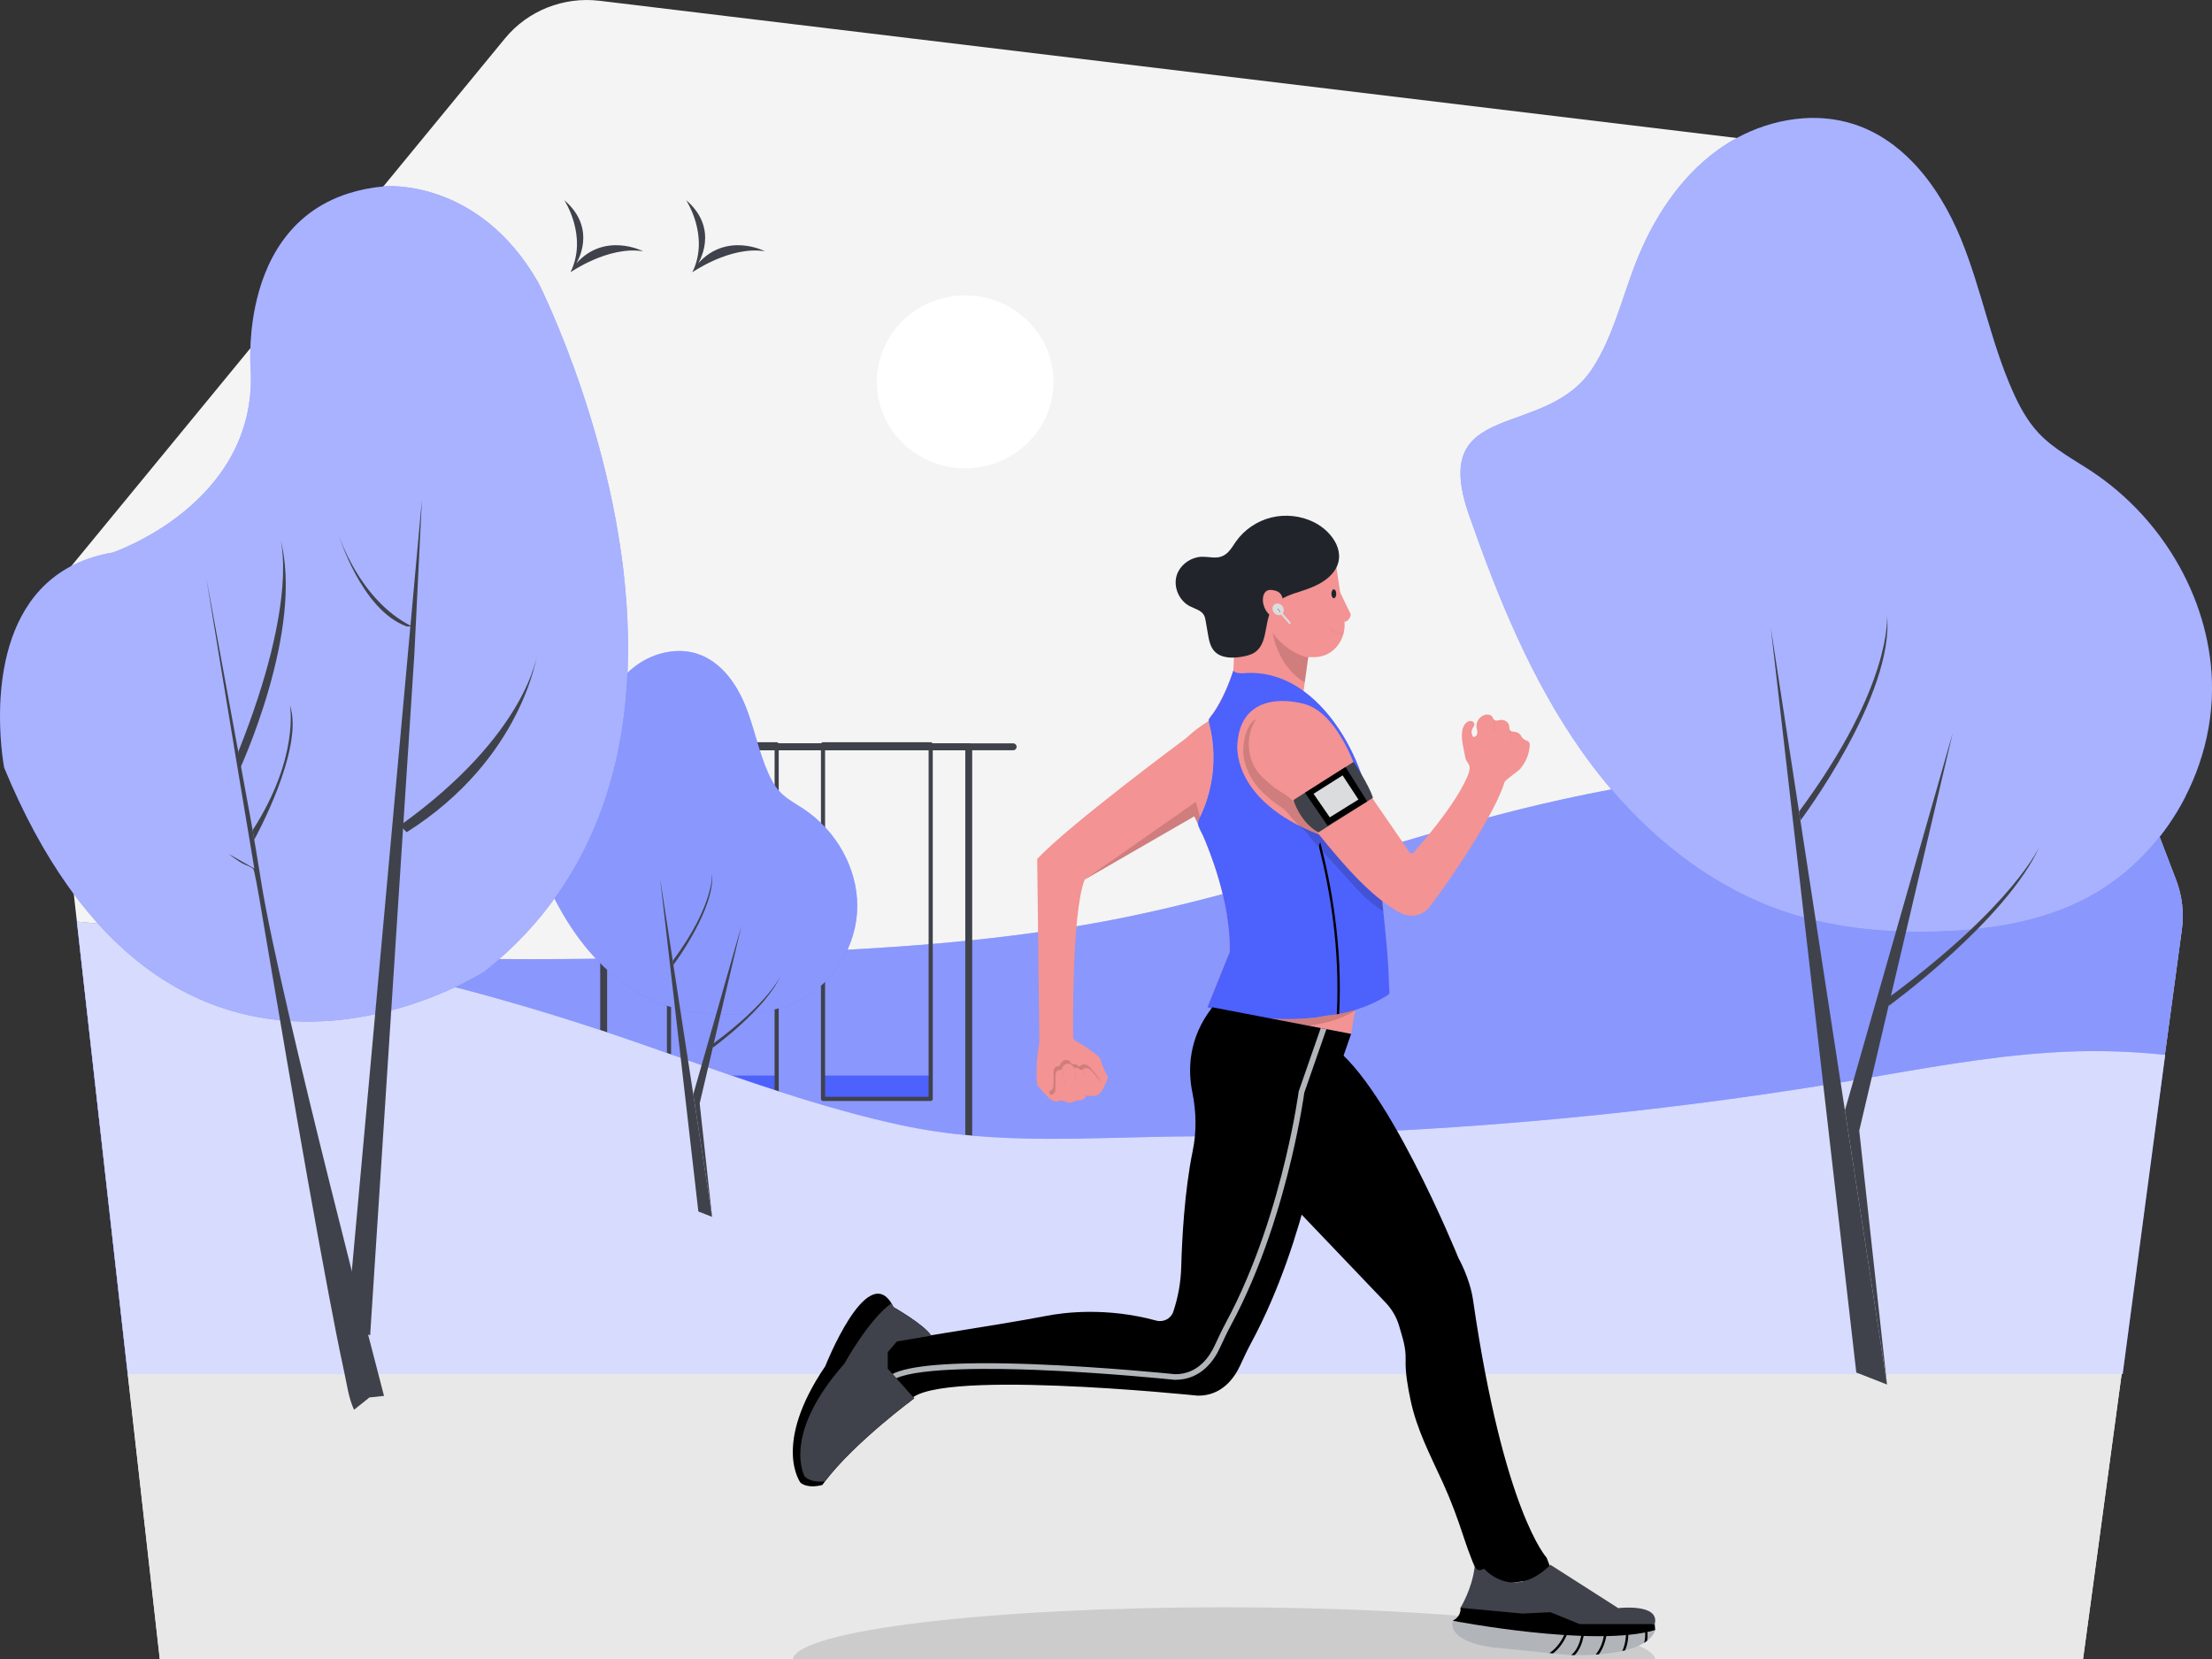 <svg class="gridItem__media" version="1.1" id="Layer_1" xmlns="http://www.w3.org/2000/svg" xmlns:xlink="http://www.w3.org/1999/xlink" x="0px" y="0px" width="1600" height="1200" viewBox="0 0 1600 1200" style="enable-background:new 0 0 1600 1200;" xml:space="preserve" fill="none">     
<rect x="0" y="0" width="1600" height="1200" fill="#333333" stroke="none"/>     
<g clip-path="url(#clip0)" fill="none">
<g opacity="0.15" fill="none">
<path opacity="0.15" d="M613.591 644.16L613.391 644.22L613.23 644.27L613.32 643.51C613.41 643.72 613.511 643.95 613.591 644.16Z" fill="black"></path>
</g>
<path d="M1578.19 672.31L1566.13 761.41L1565.92 762.98L1535.36 988.54L1534.63 993.94L1507.43 1194.84L1506.73 1200H115.558L114.978 1194.84L92.398 993.94L91.788 988.54L57.218 680.84L56.778 676.87L55.618 666.62V666.61L53.378 646.73L33.168 466.71C32.448 460.36 32.588 454.01 33.518 447.82C35.468 434.81 40.918 422.44 49.468 412.04L51.598 409.45C51.598 409.45 51.598 409.44 51.608 409.44L181.108 251.87L184.588 247.63L251.998 165.61L277.258 134.88L365.298 27.74C381.778 7.7 407.668 -2.58 433.738 0.57L1256.36 99.84L1328.54 108.55C1351.7 111.35 1371.96 124.35 1383.9 143.38C1386.45 147.4 1388.61 151.71 1390.35 156.24L1548.44 569.6L1562.09 605.3L1568.56 622.21L1574.04 636.53C1578.4 647.92 1579.82 660.23 1578.19 672.31Z" fill="#F4F4F4"></path>
<path d="M1534.64 993.939L1507.44 1194.84L1506.73 1200H115.57L114.99 1194.84L92.41 993.939H1534.64Z" fill="#E8E8E8"></path>
<path d="M1197.27 1200H573.469C577.609 1179.26 715.669 1162.59 885.369 1162.59C1055.07 1162.59 1193.12 1179.25 1197.27 1200Z" fill="#CCCCCC"></path>
<path d="M1574.03 636.51C1578.4 647.92 1579.83 660.23 1578.2 672.31L1566.14 761.41L1565.93 762.98L1535.37 988.54H91.797L57.227 680.84C58.167 680.89 59.107 680.95 60.057 681.02C61.847 681.13 63.677 681.26 65.497 681.38C72.037 681.84 78.577 682.28 85.137 682.72C119.907 685.04 154.837 687.1 189.837 688.78C191.067 688.83 192.307 688.9 193.547 688.96C193.767 688.97 193.987 688.99 194.207 688.99C195.777 689.07 197.357 689.14 198.937 689.21C207.427 689.62 215.917 689.98 224.417 690.33C224.427 690.32 224.427 690.33 224.447 690.33C225.327 690.37 226.237 690.4 227.127 690.44C243.127 691.1 259.117 691.66 275.127 692.13C275.897 692.16 276.687 692.17 277.457 692.2C280.137 692.28 282.827 692.35 285.507 692.43C286.057 692.44 286.607 692.46 287.167 692.47C311.857 693.12 336.547 693.54 361.227 693.71C369.727 693.76 378.227 693.79 386.727 693.79C401.497 693.78 416.247 693.68 430.997 693.47C448.687 693.21 466.357 692.82 484.007 692.25C484.737 692.22 485.457 692.21 486.187 692.18C487.057 692.15 487.917 692.13 488.767 692.09C489.607 692.06 490.447 692.04 491.277 692.01C504.337 691.56 517.357 691.02 530.377 690.39C530.737 690.38 531.077 690.35 531.437 690.34C534.707 690.18 537.977 690.02 541.247 689.84C565.177 689.11 589.127 688.21 613.057 686.94C659.267 684.5 705.377 680.7 751.067 674.24C759.887 673 768.707 671.65 777.497 670.17C790.267 668.08 802.977 665.74 815.657 663.13C839.807 658.17 863.717 652.31 887.497 645.91C911.897 639.36 936.147 632.24 960.367 625.02C960.917 624.86 961.467 624.7 962.027 624.53C966.577 623.17 971.147 621.8 975.707 620.42C977.557 619.88 979.417 619.31 981.267 618.76C986.397 617.22 991.547 615.68 996.697 614.14C996.997 614.06 997.307 613.96 997.607 613.87C1020.11 607.16 1042.62 600.53 1065.25 594.35H1065.26C1081.16 589.99 1097.11 585.85 1113.16 582.06C1124.7 579.33 1136.29 576.78 1147.93 574.42C1153.78 573.23 1159.63 572.08 1165.5 570.98C1206.45 563.32 1247.89 557.95 1289.5 555C1290.45 554.92 1291.42 554.86 1292.38 554.78H1292.42C1293.7 554.69 1294.99 554.6 1296.28 554.52C1305.66 553.91 1315.08 553.44 1324.49 553.09C1325.95 553.02 1327.42 552.97 1328.88 552.93H1328.89C1332.44 552.81 1335.97 552.7 1339.52 552.62C1340.68 552.59 1341.84 552.57 1343.01 552.55C1363.97 552.12 1384.95 552.33 1405.87 553.2C1406.26 553.2 1406.64 553.23 1407.03 553.24C1454.56 555.25 1501.86 560.63 1548.41 569.6C1559.19 571.67 1569.93 573.95 1580.61 576.41C1577.05 583.37 1573.01 590.1 1568.53 596.55C1566.46 599.53 1564.31 602.45 1562.06 605.3L1568.53 622.21L1574.03 636.51Z" class="change-color-in-svg" fill="#4D61FC"></path>
<path opacity="0.34" d="M1574.03 636.51C1578.4 647.92 1579.83 660.23 1578.2 672.31L1566.14 761.41L1565.93 762.98L1535.37 988.54H91.797L57.227 680.84C58.167 680.89 59.107 680.95 60.057 681.02C61.847 681.13 63.677 681.26 65.497 681.38C72.037 681.84 78.577 682.28 85.137 682.72C119.907 685.04 154.837 687.1 189.837 688.78C191.067 688.83 192.307 688.9 193.547 688.96C193.767 688.97 193.987 688.99 194.207 688.99C195.777 689.07 197.357 689.14 198.937 689.21C207.427 689.62 215.917 689.98 224.417 690.33C224.427 690.32 224.427 690.33 224.447 690.33C225.327 690.37 226.237 690.4 227.127 690.44C243.127 691.1 259.117 691.66 275.127 692.13C275.897 692.16 276.687 692.17 277.457 692.2C280.137 692.28 282.827 692.35 285.507 692.43C286.057 692.44 286.607 692.46 287.167 692.47C311.857 693.12 336.547 693.54 361.227 693.71C369.727 693.76 378.227 693.79 386.727 693.79C401.497 693.78 416.247 693.68 430.997 693.47C448.687 693.21 466.357 692.82 484.007 692.25C484.737 692.22 485.457 692.21 486.187 692.18C487.057 692.15 487.917 692.13 488.767 692.09C489.607 692.06 490.447 692.04 491.277 692.01C504.337 691.56 517.357 691.02 530.377 690.39C530.737 690.38 531.077 690.35 531.437 690.34C534.707 690.18 537.977 690.02 541.247 689.84C565.177 689.11 589.127 688.21 613.057 686.94C659.267 684.5 705.377 680.7 751.067 674.24C759.887 673 768.707 671.65 777.497 670.17C790.267 668.08 802.977 665.74 815.657 663.13C839.807 658.17 863.717 652.31 887.497 645.91C911.897 639.36 936.147 632.24 960.367 625.02C960.917 624.86 961.467 624.7 962.027 624.53C966.577 623.17 971.147 621.8 975.707 620.42C977.557 619.88 979.417 619.31 981.267 618.76C986.397 617.22 991.547 615.68 996.697 614.14C996.997 614.06 997.307 613.96 997.607 613.87C1020.11 607.16 1042.62 600.53 1065.25 594.35H1065.26C1081.16 589.99 1097.11 585.85 1113.16 582.06C1124.7 579.33 1136.29 576.78 1147.93 574.42C1153.78 573.23 1159.63 572.08 1165.5 570.98C1206.45 563.32 1247.89 557.95 1289.5 555C1290.45 554.92 1291.42 554.86 1292.38 554.78H1292.42C1293.7 554.69 1294.99 554.6 1296.28 554.52C1305.66 553.91 1315.08 553.44 1324.49 553.09C1325.95 553.02 1327.42 552.97 1328.88 552.93H1328.89C1332.44 552.81 1335.97 552.7 1339.52 552.62C1340.68 552.59 1341.84 552.57 1343.01 552.55C1363.97 552.12 1384.95 552.33 1405.87 553.2C1406.26 553.2 1406.64 553.23 1407.03 553.24C1454.56 555.25 1501.86 560.63 1548.41 569.6C1559.19 571.67 1569.93 573.95 1580.61 576.41C1577.05 583.37 1573.01 590.1 1568.53 596.55C1566.46 599.53 1564.31 602.45 1562.06 605.3L1568.53 622.21L1574.03 636.51Z" fill="#FFFFFF"></path>
<path d="M561.778 777.97H483.898V794.86H561.778V777.97Z" class="change-color-in-svg" fill="#4D61FC"></path>
<path d="M561.778 538.37H483.898V794.86H561.778V538.37Z" stroke="#3F424A" stroke-width="3px" stroke-miterlimit="10" stroke-linecap="round" stroke-linejoin="round" fill="none"></path>
<path d="M673.189 777.97H595.309V794.86H673.189V777.97Z" class="change-color-in-svg" fill="#4D61FC"></path>
<path d="M673.189 538.37H595.309V794.86H673.189V538.37Z" stroke="#3F424A" stroke-width="3px" stroke-miterlimit="10" stroke-linecap="round" stroke-linejoin="round" fill="none"></path>
<path d="M700.718 540.18H436.648V829.57H700.718V540.18Z" stroke="#3F424A" stroke-width="5px" stroke-miterlimit="10" stroke-linecap="round" stroke-linejoin="round" fill="none"></path>
<path d="M732.849 540.18H381.109" stroke="#3F424A" stroke-width="5px" stroke-miterlimit="10" stroke-linecap="round" stroke-linejoin="round" fill="none"></path>
<path d="M1566.13 763L1535.37 993.94H92.397L91.787 988.54L57.217 680.84L56.777 676.87L55.617 666.62C60.687 667.07 65.747 667.54 70.817 668.04C110.367 671.92 149.777 677.2 188.937 683.88C190.167 684.08 191.377 684.29 192.607 684.51C192.897 684.56 193.177 684.6 193.467 684.66C195.027 684.93 196.587 685.2 198.147 685.48C206.907 687.01 215.657 688.63 224.407 690.32C224.417 690.31 224.417 690.32 224.437 690.32C225.337 690.48 226.217 690.66 227.117 690.83C242.907 693.91 258.657 697.2 274.347 700.74C275.117 700.92 275.907 701.09 276.677 701.27C279.387 701.86 282.097 702.49 284.797 703.12C285.367 703.24 285.917 703.38 286.477 703.51C300.777 706.82 315.027 710.33 329.247 714.03C338.327 716.38 347.397 718.82 356.447 721.34C357.347 721.6 358.237 721.84 359.137 722.1C384.337 729.16 409.377 736.81 434.217 745.05C453.577 751.48 472.877 758.25 492.167 765.04C493.907 765.66 495.657 766.27 497.397 766.89H497.407C500.917 768.12 504.417 769.35 507.937 770.6C509.487 771.13 511.047 771.67 512.587 772.22C558.107 788.13 603.857 803.45 651.017 813.67C722.207 829.11 790.327 822.26 862.067 821.95H862.077C862.537 821.94 862.977 821.94 863.427 821.94C889.707 821.86 915.967 821.43 942.237 820.63C945.677 820.52 949.107 820.41 952.547 820.29C972.777 819.61 993.027 818.72 1013.25 817.63C1114.55 812.13 1215.56 801.4 1315.73 785.47C1316.77 785.31 1317.81 785.15 1318.85 784.97C1321.65 784.52 1324.44 784.07 1327.23 783.61C1328.61 783.39 1329.99 783.16 1331.37 782.95C1334.25 782.48 1337.13 782 1340 781.52C1340.23 781.48 1340.47 781.44 1340.7 781.4C1343.46 780.94 1346.21 780.48 1348.97 780C1350.63 779.72 1352.3 779.43 1353.95 779.16C1356.2 778.77 1358.44 778.39 1360.69 778.01C1407.82 769.92 1455.02 761.71 1502.77 760.44C1523.87 759.89 1544.97 760.78 1565.92 762.99C1565.99 762.99 1566.06 762.99 1566.13 763Z" class="change-color-in-svg" fill="#4D61FC"></path>
<path opacity="0.77" d="M1566.13 763L1535.37 993.94H92.397L91.787 988.54L57.217 680.84L56.777 676.87L55.617 666.62C60.687 667.07 65.747 667.54 70.817 668.04C110.367 671.92 149.777 677.2 188.937 683.88C190.167 684.08 191.377 684.29 192.607 684.51C192.897 684.56 193.177 684.6 193.467 684.66C195.027 684.93 196.587 685.2 198.147 685.48C206.907 687.01 215.657 688.63 224.407 690.32C224.417 690.31 224.417 690.32 224.437 690.32C225.337 690.48 226.217 690.66 227.117 690.83C242.907 693.91 258.657 697.2 274.347 700.74C275.117 700.92 275.907 701.09 276.677 701.27C279.387 701.86 282.097 702.49 284.797 703.12C285.367 703.24 285.917 703.38 286.477 703.51C300.777 706.82 315.027 710.33 329.247 714.03C338.327 716.38 347.397 718.82 356.447 721.34C357.347 721.6 358.237 721.84 359.137 722.1C384.337 729.16 409.377 736.81 434.217 745.05C453.577 751.48 472.877 758.25 492.167 765.04C493.907 765.66 495.657 766.27 497.397 766.89H497.407C500.917 768.12 504.417 769.35 507.937 770.6C509.487 771.13 511.047 771.67 512.587 772.22C558.107 788.13 603.857 803.45 651.017 813.67C722.207 829.11 790.327 822.26 862.067 821.95H862.077C862.537 821.94 862.977 821.94 863.427 821.94C889.707 821.86 915.967 821.43 942.237 820.63C945.677 820.52 949.107 820.41 952.547 820.29C972.777 819.61 993.027 818.72 1013.25 817.63C1114.55 812.13 1215.56 801.4 1315.73 785.47C1316.77 785.31 1317.81 785.15 1318.85 784.97C1321.65 784.52 1324.44 784.07 1327.23 783.61C1328.61 783.39 1329.99 783.16 1331.37 782.95C1334.25 782.48 1337.13 782 1340 781.52C1340.23 781.48 1340.47 781.44 1340.7 781.4C1343.46 780.94 1346.21 780.48 1348.97 780C1350.63 779.72 1352.3 779.43 1353.95 779.16C1356.2 778.77 1358.44 778.39 1360.69 778.01C1407.82 769.92 1455.02 761.71 1502.77 760.44C1523.87 759.89 1544.97 760.78 1565.92 762.99C1565.99 762.99 1566.06 762.99 1566.13 763Z" fill="#FFFFFF"></path>
<path d="M553.327 181.74C553.327 181.74 525.637 167.42 504.937 190.58C504.937 190.58 520.967 165.91 496.277 144.75C496.277 144.75 513.587 170.88 500.777 196.96C500.767 196.95 528.257 177.71 553.327 181.74Z" fill="#3F424A"></path>
<path d="M465.179 181.74C465.179 181.74 437.489 167.42 416.789 190.58C416.789 190.58 432.819 165.91 408.129 144.75C408.129 144.75 425.439 170.88 412.629 196.96C412.619 196.95 440.099 177.71 465.179 181.74Z" fill="#3F424A"></path>
<path d="M1600 498.57C1599.93 517.09 1596.65 535.55 1590.59 553.09C1587.84 561.07 1584.5 568.86 1580.63 576.39C1577.07 583.35 1573.03 590.08 1568.55 596.53C1566.48 599.51 1564.33 602.43 1562.08 605.28C1547.37 623.95 1528.85 639.63 1507.43 650.55C1483.65 662.68 1457.35 668.96 1430.58 671.85H1430.57C1428.9 672.04 1427.22 672.21 1425.55 672.36C1417.27 673.13 1408.96 673.59 1400.69 673.82C1393.38 674.02 1386.03 674.05 1378.7 673.86H1378.69C1376.29 673.79 1373.89 673.71 1371.49 673.6C1351.91 672.75 1332.39 670.36 1313.4 665.87C1310.57 665.21 1307.76 664.49 1304.94 663.72C1300.43 662.49 1295.96 661.14 1291.51 659.65C1241.88 643.06 1199.32 610.5 1165.5 570.94C1159.34 563.75 1153.49 556.33 1147.93 548.72C1146.58 546.88 1145.25 545.03 1143.94 543.17C1107.45 491.39 1083.5 432.22 1062.66 372.71C1032.75 287.38 1117.91 318.86 1151.95 266.31C1166.9 243.26 1173.08 216 1183.04 190.5C1195.49 158.67 1214.71 128.51 1242.76 108.29C1247.08 105.18 1251.62 102.33 1256.34 99.79C1282.31 85.78 1313.62 80.76 1341.52 90.03C1357.98 95.5 1372.05 105.32 1383.88 117.68C1398.92 133.37 1410.36 153.15 1418.56 173.23C1433.19 209.1 1440.1 247.73 1455.89 283.14C1460.72 294 1466.46 304.63 1474.66 313.34C1485.56 324.93 1500.12 332.42 1513.43 341.28C1565.79 376.18 1600.22 436.6 1600 498.57Z" class="change-color-in-svg" fill="#4D61FC"></path>
<path opacity="0.51" d="M1600 498.57C1599.93 517.09 1596.65 535.55 1590.59 553.09C1587.84 561.07 1584.5 568.86 1580.63 576.39C1577.07 583.35 1573.03 590.08 1568.55 596.53C1566.48 599.51 1564.33 602.43 1562.08 605.28C1547.37 623.95 1528.85 639.63 1507.43 650.55C1483.65 662.68 1457.35 668.96 1430.58 671.85H1430.57C1428.9 672.04 1427.22 672.21 1425.55 672.36C1417.27 673.13 1408.96 673.59 1400.69 673.82C1393.38 674.02 1386.03 674.05 1378.7 673.86H1378.69C1376.29 673.79 1373.89 673.71 1371.49 673.6C1351.91 672.75 1332.39 670.36 1313.4 665.87C1310.57 665.21 1307.76 664.49 1304.94 663.72C1300.43 662.49 1295.96 661.14 1291.51 659.65C1241.88 643.06 1199.32 610.5 1165.5 570.94C1159.34 563.75 1153.49 556.33 1147.93 548.72C1146.58 546.88 1145.25 545.03 1143.94 543.17C1107.45 491.39 1083.5 432.22 1062.66 372.71C1032.75 287.38 1117.91 318.86 1151.95 266.31C1166.9 243.26 1173.08 216 1183.04 190.5C1195.49 158.67 1214.71 128.51 1242.76 108.29C1247.08 105.18 1251.62 102.33 1256.34 99.79C1282.31 85.78 1313.62 80.76 1341.52 90.03C1357.98 95.5 1372.05 105.32 1383.88 117.68C1398.92 133.37 1410.36 153.15 1418.56 173.23C1433.19 209.1 1440.1 247.73 1455.89 283.14C1460.72 294 1466.46 304.63 1474.66 313.34C1485.56 324.93 1500.12 332.42 1513.43 341.28C1565.79 376.18 1600.22 436.6 1600 498.57Z" fill="#FFFFFF"></path>
<path d="M419.918 551.74C426.588 541.44 429.358 529.26 433.808 517.87C439.368 503.65 447.958 490.17 460.488 481.14C473.018 472.11 489.868 468.08 504.608 472.98C521.308 478.53 532.489 494.12 539.029 510.15C545.569 526.18 548.659 543.44 555.709 559.26C557.869 564.11 560.438 568.86 564.098 572.75C568.968 577.92 575.478 581.27 581.418 585.23C604.808 600.81 620.189 627.8 620.089 655.49C619.989 683.18 603.818 710.58 578.728 723.39C564.158 730.82 547.458 733.34 531.038 733.79C514.558 734.24 497.858 732.69 482.258 727.47C455.078 718.38 432.638 698.57 416.338 675.43C400.038 652.29 389.338 625.86 380.018 599.27C366.658 561.16 404.698 575.22 419.918 551.74Z" class="change-color-in-svg" fill="#4D61FC"></path>
<path opacity="0.34" d="M419.918 551.74C426.588 541.44 429.358 529.26 433.808 517.87C439.368 503.65 447.958 490.17 460.488 481.14C473.018 472.11 489.868 468.08 504.608 472.98C521.308 478.53 532.489 494.12 539.029 510.15C545.569 526.18 548.659 543.44 555.709 559.26C557.869 564.11 560.438 568.86 564.098 572.75C568.968 577.92 575.478 581.27 581.418 585.23C604.808 600.81 620.189 627.8 620.089 655.49C619.989 683.18 603.818 710.58 578.728 723.39C564.158 730.82 547.458 733.34 531.038 733.79C514.558 734.24 497.858 732.69 482.258 727.47C455.078 718.38 432.638 698.57 416.338 675.43C400.038 652.29 389.338 625.86 380.018 599.27C366.658 561.16 404.698 575.22 419.918 551.74Z" fill="#FFFFFF"></path>
<path d="M477.488 635.521L505.138 876.29L515.068 880.18L477.488 635.521Z" fill="#3F424A"></path>
<path d="M536.307 669.58L501.457 791.58L502.627 799.21L515.067 880.18L506.087 798.14L536.307 669.58Z" fill="#3F424A"></path>
<path d="M487.079 697.93C487.079 697.93 517.589 657.31 515.069 631.57C515.069 631.57 517.109 653.91 486.629 695.01L487.079 697.93Z" fill="#3F424A"></path>
<path d="M515.559 757.85C515.559 757.85 553.909 730 564.529 705.94C564.529 705.94 556.439 724.97 515.559 755.15V757.85Z" fill="#3F424A"></path>
<path d="M1280.83 453.85L1342.71 992.77L1364.93 1001.47L1280.83 453.85Z" fill="#3F424A"></path>
<path d="M1412.48 530.1L1334.48 803.16L1337.1 820.25L1364.93 1001.47L1344.84 817.86L1412.48 530.1Z" fill="#3F424A"></path>
<path d="M1302.28 593.55C1302.28 593.55 1370.57 502.63 1364.93 445.02C1364.93 445.02 1369.49 495.02 1301.28 587.03L1302.28 593.55Z" fill="#3F424A"></path>
<path d="M1366.04 727.66C1366.04 727.66 1451.88 665.33 1475.65 611.46C1475.65 611.46 1457.54 654.04 1366.04 721.61V727.66Z" fill="#3F424A"></path>
<path d="M408.938 638.45C402.398 648.65 395.008 658.56 386.718 668.11C378.448 677.63 369.288 686.79 359.148 695.51C356.318 697.97 353.408 700.37 350.428 702.75C350.428 702.75 323.388 720.15 283.008 730.82C279.238 731.82 275.348 732.76 271.358 733.62C252.818 737.6 232.028 739.91 210.078 738.56C207.578 738.41 205.078 738.21 202.558 737.95C156.148 733.34 105.248 711.8 60.058 655.35H60.048C58.958 653.99 57.878 652.61 56.788 651.2C54.098 647.72 51.438 644.1 48.788 640.35C32.458 617.28 17.048 589.23 3.038 555.29C3.038 555.29 -14.182 466.35 33.528 422.15C45.208 411.33 60.768 403.19 81.418 399.69C81.418 399.69 185.108 364.89 181.418 268.87C181.418 268.87 179.318 247.6 184.588 221.95C190.918 191.14 207.908 154.03 251.998 139.93C259.868 137.42 268.618 135.64 278.308 134.76C278.308 134.76 346.098 128.33 389.468 204.6C389.468 204.6 451.848 327.26 454.228 460.68C455.278 521.21 444.008 583.96 408.938 638.45Z" class="change-color-in-svg" fill="#4D61FC"></path>
<path opacity="0.51" d="M408.938 638.45C402.398 648.65 395.008 658.56 386.718 668.11C378.448 677.63 369.288 686.79 359.148 695.51C356.318 697.97 353.408 700.37 350.428 702.75C350.428 702.75 323.388 720.15 283.008 730.82C279.238 731.82 275.348 732.76 271.358 733.62C252.818 737.6 232.028 739.91 210.078 738.56C207.578 738.41 205.078 738.21 202.558 737.95C156.148 733.34 105.248 711.8 60.058 655.35H60.048C58.958 653.99 57.878 652.61 56.788 651.2C54.098 647.72 51.438 644.1 48.788 640.35C32.458 617.28 17.048 589.23 3.038 555.29C3.038 555.29 -14.182 466.35 33.528 422.15C45.208 411.33 60.768 403.19 81.418 399.69C81.418 399.69 185.108 364.89 181.418 268.87C181.418 268.87 179.318 247.6 184.588 221.95C190.918 191.14 207.908 154.03 251.998 139.93C259.868 137.42 268.618 135.64 278.308 134.76C278.308 134.76 346.098 128.33 389.468 204.6C389.468 204.6 451.848 327.26 454.228 460.68C455.278 521.21 444.008 583.96 408.938 638.45Z" fill="#FFFFFF"></path>
<path d="M165.52 617.74C168.6 620.23 171.87 622.49 175.3 624.49C177.43 625.74 181.74 626.84 183.31 628.71C183.97 629.5 186.79 645.13 187.55 649.63C188.86 657.41 190.17 665.19 191.49 672.97C196.82 704.52 202.2 736.06 207.64 767.59C217.32 823.68 227.1 879.76 237.67 935.7C241.25 954.64 244.88 973.58 248.98 992.42C250.91 1001.3 252.2 1011.39 256.09 1019.73L267.21 1010.82L277.77 1009.69C277.77 1009.69 202.93 724.53 189.21 639.6C186.49 622.79 183.8 605.98 180.71 589.23L149.27 418.3C149.27 418.3 164.72 513.51 183.96 628.24L165.52 617.74Z" fill="#3F424A"></path>
<path d="M267.739 965.86L299.699 473.46L305.169 361.47L250.789 959.88L267.739 965.86Z" fill="#3F424A"></path>
<path d="M294.15 453.11C261.18 441.07 244.91 386.6 244.91 386.6C244.91 386.6 259.61 434.05 297.99 453.11H294.15Z" fill="#3F424A"></path>
<path d="M294.147 601.97C378.347 548.76 388.617 472.74 388.617 472.74C388.617 472.74 381.927 530.74 289.367 597.1L294.147 601.97Z" fill="#3F424A"></path>
<path d="M172.359 558.719C172.359 558.719 221.109 455.139 202.459 388.609C202.459 388.609 217.219 431.579 172.359 543.799V558.719Z" fill="#3F424A"></path>
<path d="M183.908 607.32C183.908 607.32 220.428 541.58 209.718 510.14C209.718 510.14 216.778 547.61 182.738 600.51L183.908 607.32Z" fill="#3F424A"></path>
<path d="M698.14 338.72C733.425 338.72 762.03 310.725 762.03 276.19C762.03 241.656 733.425 213.66 698.14 213.66C662.855 213.66 634.25 241.656 634.25 276.19C634.25 310.725 662.855 338.72 698.14 338.72Z" fill="#FFFFFF"></path>
<path d="M971.996 457.47C971.896 457.93 971.776 458.37 971.646 458.82C969.106 467.68 961.726 474.61 952.336 475.24C951.826 475.28 951.316 475.29 950.806 475.29H914.176V385.34L943.176 384.8C954.406 384.58 964.046 392.73 965.696 403.84L966.676 410.4L972.316 448.36C972.796 451.49 972.646 454.57 971.996 457.47Z" fill="#F39393"></path>
<path d="M946.828 471.449L946.288 475.299V475.339L943.758 493.659L942.488 502.799L891.648 494.549L894.448 436.189L946.828 471.449Z" fill="#F39393"></path>
<path opacity="0.15" d="M946.287 475.3V475.34L943.757 493.65C923.757 481.71 920.617 457.83 920.617 457.83C930.127 471.51 944.387 475.24 944.387 475.24L946.287 475.3Z" fill="black"></path>
<path d="M866.228 574.86L859.148 579.12C861.238 575.42 863.028 571.62 864.568 567.8L866.228 574.86Z" fill="#F39393"></path>
<path d="M982.116 719.41L980.156 731.04L977.306 747.85L946.286 741.91L914.606 735.83L876.906 728.61L883.636 712.45L929.346 715.68L982.116 719.41Z" fill="#F39393"></path>
<path opacity="0.15" d="M982.117 719.41L980.157 731.04C969.117 737.83 956.337 740.72 946.287 741.91L914.617 735.83L900.867 724.47L929.357 715.68L982.117 719.41Z" fill="black"></path>
<path d="M877.608 525.56C877.608 528.6 877.508 532.61 877.138 537.29C876.708 533.18 876.018 529.1 875.028 525.07C874.628 523.45 874.268 522.5 874.358 521.45C875.288 520.86 876.308 520.17 877.428 519.41C877.438 519.4 877.608 521.67 877.608 525.56Z" fill="#F39393"></path>
<path d="M875.939 566.899C874.499 574.419 872.188 581.769 869.038 588.779C868.678 589.589 868.278 590.329 867.908 591.039C867.038 592.739 866.318 594.269 866.538 596.089C865.368 593.559 864.898 592.519 863.858 590.439L862.689 591.129L784.618 636.199C774.848 660.589 776.269 750.639 776.269 750.639C776.619 752.129 778.129 752.999 779.499 753.759C784.589 756.539 789.398 759.819 793.808 763.539C794.388 764.029 794.959 764.509 795.379 765.119C795.889 765.879 796.169 766.749 796.439 767.609C797.759 771.629 799.278 775.549 801.478 779.179C800.568 782.109 799.338 784.949 797.848 787.629C797.838 787.659 797.818 787.699 797.788 787.719C796.988 789.149 796.059 790.569 794.709 791.469C792.179 793.129 788.359 792.939 785.379 792.419C785.519 793.949 783.999 795.159 782.499 795.579C780.979 795.999 779.348 795.899 777.848 796.379C776.588 796.769 775.428 797.539 774.118 797.659C771.618 797.879 769.299 795.649 766.829 796.119C766.179 796.239 765.569 796.569 764.939 796.709C763.379 797.089 761.888 796.519 760.548 795.639C759.718 795.089 758.948 794.409 758.228 793.739C755.248 790.919 752.649 787.819 750.089 784.619C749.299 774.409 749.968 764.019 751.798 753.919L750.238 621.269C773.508 596.449 857.779 534.059 857.779 534.059C865.659 526.849 868.708 525.119 874.118 521.589C874.188 521.539 874.288 521.479 874.348 521.439C874.248 522.479 874.629 523.429 875.029 525.049C876.009 529.069 876.699 533.169 877.129 537.269C877.199 537.809 877.249 538.359 877.309 538.899C878.179 548.249 877.709 557.689 875.939 566.899Z" fill="#F39393"></path>
<path opacity="0.15" d="M872.505 608.36L871.935 608.54C871.425 607.3 870.915 606.1 870.415 604.91C869.285 602.52 867.915 600.17 866.955 597.72C866.735 597.13 866.595 596.59 866.545 596.09C865.375 593.56 864.905 592.52 863.865 590.44L862.695 591.13L784.625 636.2L864.995 580.01L867.905 591.03L872.505 608.36Z" fill="black"></path>
<path d="M1004.65 719.18C1004.65 719.18 1004.64 719.19 1004.61 719.21C996.878 723.79 988.698 727.3 980.328 729.96C976.478 731.18 972.588 732.22 968.678 733.08C968.328 733.17 967.978 733.24 967.628 733.32C967.398 733.37 967.168 733.41 966.938 733.47C965.838 733.7 964.718 733.92 963.628 734.15C959.928 734.85 956.228 735.42 952.558 735.87L952.448 735.88C940.838 737.27 929.768 737.39 919.798 736.84C898.768 735.65 882.538 731.41 876.218 729.53C874.338 728.96 873.338 728.61 873.338 728.61L889.518 688.58C889.958 659.69 880.758 630.07 871.948 608.54C871.438 607.3 870.928 606.1 870.428 604.91C869.108 601.75 867.788 598.81 866.548 596.09C866.328 594.27 867.048 592.74 867.918 591.04C868.288 590.34 868.688 589.59 869.048 588.78C872.198 581.77 874.518 574.42 875.948 566.9C877.718 557.69 878.188 548.25 877.328 538.92C877.268 538.38 877.218 537.83 877.148 537.29C877.508 532.6 877.618 528.61 877.618 525.57C877.618 521.68 877.438 519.41 877.438 519.41C876.318 520.18 875.298 520.87 874.378 521.46C874.308 521.5 874.208 521.55 874.148 521.61C874.118 520.76 874.078 520.33 874.078 520.33C874.628 519.68 875.198 519.01 875.748 518.32C875.778 518.29 875.788 518.25 875.818 518.23C875.918 518.07 876.038 517.93 876.138 517.78C876.198 517.71 876.258 517.64 876.318 517.56C883.698 507.73 889.268 493.17 891.288 487.48C891.358 487.3 891.408 487.13 891.468 486.95C891.568 486.75 891.638 486.54 891.678 486.34C891.848 485.92 891.978 485.48 892.118 485.06C892.398 485.14 892.668 485.22 892.948 485.29L898.588 486.99L898.618 487L898.768 487.05V487.06L942.738 501.12L944.338 501.63C951.408 507.14 957.628 514.54 963.138 523.28C977.618 546.24 987.058 578.46 993.198 610.18C995.958 624.37 998.058 638.47 999.658 651.58C999.958 654.13 1000.25 656.66 1000.53 659.13C1004.31 693.38 1004.65 719.18 1004.65 719.18Z" fill="#F39393"></path>
<path d="M1004.65 719.18C1004.65 719.18 1004.64 719.19 1004.61 719.21C1003.93 719.7 994.816 726.04 980.236 730.51C976.686 731.6 972.826 732.59 968.666 733.35C968.096 733.47 967.506 733.58 966.926 733.66C965.836 733.85 964.746 734 963.626 734.15C962.676 734.27 961.696 734.39 960.696 734.49L952.556 735.87L952.446 735.88C940.836 737.27 929.766 737.39 919.796 736.84C898.766 735.65 882.536 731.41 876.216 729.53C874.336 728.96 873.336 728.61 873.336 728.61L889.516 688.58C889.956 659.69 880.756 630.07 871.946 608.54C871.436 607.3 870.926 606.1 870.426 604.91C869.296 602.52 867.926 600.17 866.966 597.72C866.746 597.13 866.606 596.59 866.556 596.09C866.336 594.27 867.056 592.74 867.926 591.04C868.296 590.34 868.696 589.59 869.056 588.78C872.206 581.77 874.526 574.42 875.956 566.9C877.726 557.69 878.196 548.25 877.336 538.92C877.276 538.38 877.226 537.83 877.156 537.29C876.726 533.18 876.036 529.09 875.056 525.07C874.656 523.45 874.286 522.5 874.376 521.46C874.406 520.85 874.606 520.22 875.056 519.39C875.266 519.03 875.486 518.66 875.746 518.31C875.776 518.28 875.786 518.24 875.816 518.22C875.916 518.06 876.036 517.92 876.136 517.77C876.196 517.7 876.256 517.63 876.316 517.55C876.936 516.75 877.626 515.96 878.166 515.15C883.806 506.72 888.076 497.11 891.286 487.48C891.356 487.3 891.406 487.13 891.466 486.95C891.566 486.75 891.636 486.54 891.676 486.34C891.846 485.92 891.976 485.48 892.116 485.06C893.096 486.9 896.946 487.03 898.616 487C899.086 486.99 899.376 486.97 899.376 486.97C915.816 485.55 930.446 490.78 942.916 499.84C965.326 516.1 980.866 544.71 987.646 569.34C987.866 570.14 988.076 570.93 988.276 571.72C991.766 585.41 994.006 599.41 995.746 613.47C997.266 625.73 998.406 638.05 999.666 650.27C999.726 650.74 999.766 651.22 999.816 651.7C1000.07 654.18 1000.33 656.67 1000.59 659.17C1002.44 676.92 1004.3 694.76 1004.72 712.55C1004.72 713.41 1005.37 718.67 1004.65 719.18Z" class="change-color-in-svg" fill="#4D61FC"></path>
<path d="M974.737 567.51C970.627 591.94 957.197 613.94 956.707 614.75C960.817 604.85 963.627 595.72 965.357 587.34L974.737 567.51Z" class="change-color-in-svg" fill="#4D61FC"></path>
<path d="M974.737 567.51C970.627 591.94 957.197 613.94 956.707 614.75C960.817 604.85 963.627 595.72 965.357 587.34L974.737 567.51Z" class="change-color-in-svg" fill="#4D61FC"></path>
<path d="M940.388 508.539C940.388 508.539 898.388 497.139 895.098 537.289C895.098 537.289 888.799 578.129 954.089 603.719L940.388 508.539Z" fill="#F39393"></path>
<path opacity="0.15" d="M1000.58 659.17C999.206 658.32 997.886 657.4 996.586 656.46C992.386 653.41 988.386 650.1 984.726 646.43C983.126 644.81 981.596 643.13 980.076 641.45C970.626 631.08 961.166 620.71 951.716 610.32C950.226 608.7 948.746 607.07 947.386 605.32C946.116 603.7 945.256 601.96 943.616 600.7C940.246 598.16 937.446 595 934.656 591.88C932.546 589.5 930.456 586.37 927.796 584.6C920.526 579.79 913.566 574.32 908.276 567.38C902.926 560.33 899.426 551.77 899.276 542.99C899.176 536.37 901.526 524.23 907.996 520.41C914.456 516.6 921.076 525.03 924.796 530.04C935.396 544.36 944.826 559.5 952.966 575.28C954.816 578.87 956.626 582.68 957.726 586.56C963.826 588.5 969.136 592.37 974.306 596.15C979.536 599.97 984.766 603.81 989.996 607.63C991.386 608.66 992.796 609.68 993.926 610.98C994.616 611.75 995.186 612.6 995.716 613.48C997.236 625.74 998.376 638.06 999.636 650.28C999.956 653.23 1000.27 656.2 1000.58 659.17Z" fill="black"></path>
<path d="M1106.47 539.39C1106.17 544.41 1104.46 549.36 1101.57 553.54C1100.94 554.47 1100.23 555.36 1099.54 556.25C1098.52 557.55 1088.77 564.15 1088.29 565.72C1081.21 589.02 1048.87 636.87 1034.06 655.99C1029.3 662.12 1020.77 664.08 1013.7 660.69C1010.68 659.23 1007.82 657.46 1005.07 655.57C988.077 643.82 974.037 627.64 960.917 612.01C954.667 604.57 948.617 596.98 942.727 589.27C940.467 586.31 938.407 583.14 936.017 580.29C932.247 575.78 926.977 573.4 922.287 570C920.477 568.7 918.797 567.23 917.127 565.76C915.127 563.99 913.127 562.24 911.347 560.25C901.117 548.82 900.497 530.25 909.967 518.21C911.177 516.66 912.557 515.2 914.137 513.98C914.657 513.57 915.217 513.2 915.777 512.85C918.167 511.4 920.887 510.57 923.607 509.89C929.087 508.53 934.797 507.72 940.377 508.54C960.027 511.44 973.167 536.44 979.577 552.69C983.197 561.85 987.937 570.53 993.547 578.68L1019.66 616.6C1020.27 617.48 1021.58 617.56 1022.28 616.75C1051.39 584.11 1060.87 564.47 1062.61 558.3C1062.94 557.11 1063.12 555.8 1062.97 554.59C1062.71 552.47 1060.31 550.35 1059.96 548.27C1058.88 541.73 1056.65 535.17 1057.68 528.62C1058.02 526.38 1058.96 524.11 1060.74 522.66C1061.71 521.88 1062.95 521.35 1064.19 521.54C1065.42 521.72 1066.55 522.78 1066.49 524C1066.46 525.03 1065.68 525.86 1065.17 526.76C1064.22 528.43 1064.19 530.57 1065.1 532.27C1065.24 532.53 1065.42 532.8 1065.69 532.93C1065.88 533.01 1066.09 533.02 1066.3 533C1067.69 532.86 1068.56 531.35 1068.6 529.97C1068.64 528.59 1068.13 527.26 1067.98 525.89C1067.52 521.93 1070.46 517.87 1074.43 516.98C1076.13 516.6 1078.16 516.86 1079.22 518.22C1079.77 518.94 1080.02 519.89 1080.61 520.53C1080.71 520.64 1080.83 520.75 1080.96 520.83C1081.07 520.91 1081.18 520.97 1081.3 521.02C1082.46 521.53 1083.89 520.97 1085.19 520.76C1088.07 520.31 1091.25 522.29 1091.66 525.11C1091.77 525.96 1091.69 526.89 1091.98 527.66C1092.05 527.89 1092.16 528.11 1092.33 528.31C1092.43 528.43 1092.55 528.54 1092.67 528.63C1093.59 529.33 1095.06 529.22 1096.27 529.43C1098.04 529.73 1099.55 530.94 1100.37 532.5C1100.62 532.97 1100.91 533.4 1101.25 533.78C1101.44 534.01 1101.66 534.23 1101.9 534.41C1102.07 534.55 1102.23 534.68 1102.41 534.8C1103.03 535.23 1103.72 535.57 1104.45 535.81C1105.21 536.05 1105.83 536.5 1106.19 537.21C1106.54 537.88 1106.52 538.65 1106.47 539.39Z" fill="#F39393"></path>
<path d="M968.678 733.35C968.108 733.47 967.518 733.57 966.938 733.65C969.368 686.66 962.018 643.89 954.268 613.43L954.098 611.08C954.148 611.06 954.198 611.03 954.238 610.94L954.998 609.33C963.058 640.06 971.158 684.4 968.678 733.35Z" fill="black"></path>
<path d="M1065.49 940.31C1087.74 1093.68 1118.73 1126.73 1118.73 1126.73L1124.04 1140.64L1073.29 1147.8L1072.77 1146.74C1067.2 1135.36 1062.54 1123.58 1058.63 1111.56C1054.34 1098.36 1049.49 1085.29 1043.76 1072.71C1034.61 1052.64 1024.67 1034 1020.18 1012.17C1018.29 1002.99 1016.43 993 1016.73 983.59C1017.01 974.65 1014.54 967.71 1012.02 959.05C1010.17 952.69 1006.73 946.89 1002.12 942.06L932.785 869.43L958.815 753.68C1000.62 775.67 1054.99 910.08 1054.99 910.08C1054.99 910.08 1063.19 924.46 1065.49 940.31Z" fill="black"></path>
<path d="M977.306 747.85L957.946 803.44C957.946 803.44 945.996 895.28 905.116 971.13C902.166 976.6 899.536 982.23 896.946 987.86C893.056 996.27 884.056 1009.73 866.326 1009.52C866.326 1009.52 665.256 988.56 657.266 1014.76L643.336 1000.52L640.456 997.58L636.126 993.15L634.246 975.23L643.646 964.2L666.986 966.89L726.266 957.23C734.606 955.87 748.226 953.49 756.506 951.87C769.366 949.34 800.146 945.37 836.336 955.22C841.556 956.65 847.006 953.79 848.686 948.75C850.426 943.54 851.776 938.22 852.746 932.83C853.696 927.44 854.266 921.98 854.406 916.5C854.956 896.59 856.756 861.49 862.716 832.52C865.576 818.55 865.336 804.23 862.486 790.27C859.256 774.51 859.226 751.18 876.936 728.6L955.356 743.63L959.456 744.41L977.306 747.85Z" fill="black"></path>
<path d="M955.327 743.63L952.157 752.72L939.437 789.28L939.337 789.67C939.277 790.09 936.717 809.31 930.117 837.16C922.237 870.44 908.627 916.05 886.727 956.67C883.637 962.41 880.797 968.57 878.497 973.51C874.947 981.18 866.577 994 850.137 994C850.057 994 849.967 993.99 849.887 993.99C847.337 993.73 797.977 988.7 748.307 986.79C718.457 985.64 694.317 985.83 676.557 987.37C661.897 988.63 651.717 990.73 645.557 993.83H645.547C643.327 994.95 641.637 996.19 640.457 997.58L643.337 1000.52C644.277 999.14 645.977 997.94 648.307 996.91L648.317 996.9C666.407 988.77 722.167 989.84 748.127 990.84C798.747 992.77 849.037 997.98 849.557 998.04H849.747C849.887 998.04 850.007 998.05 850.147 998.05C868.887 998.04 878.297 983.75 882.267 975.18C885.147 968.94 887.577 963.77 890.387 958.55C912.707 917.15 926.487 870.67 934.397 837.04C940.527 810.91 943.117 792.55 943.427 790.39L959.437 744.4L955.327 743.63Z" fill="#B1B4B9"></path>
<path d="M642.147 990.03L661.297 1011.44C661.297 1011.44 618.317 1043.07 596.717 1071.53C596.077 1072.39 595.437 1073.25 594.837 1074.1C594.837 1074.1 585.077 1077.14 579.087 1072.58C579.087 1072.58 558.177 1045.27 596.927 988.21C596.927 988.21 626.627 912.97 644.807 942.72C645.327 943.56 645.827 944.49 646.327 945.51C646.327 945.51 668.407 958.05 673.587 966.11L648.777 970.3L642.147 978V990.03Z" fill="black"></path>
<path d="M642.147 990.03L661.297 1011.44C661.297 1011.44 618.317 1043.07 596.717 1071.53C594.287 1071.83 586.527 1072.37 582.057 1067.98C582.057 1067.98 564.847 1038.29 610.667 986.49C610.667 986.49 628.767 953.739 644.807 942.729C645.327 943.569 645.827 944.5 646.327 945.52C646.327 945.52 668.407 958.06 673.587 966.12L648.777 970.31L642.147 978.01V990.03Z" fill="#3F424A"></path>
<path d="M1197.27 1179.06C1196.3 1182.19 1194.21 1184.75 1191.35 1186.92H1191.33C1190.67 1187.43 1189.98 1187.9 1189.24 1188.34C1185.44 1190.67 1180.66 1192.4 1175.53 1193.68C1174.82 1193.85 1174.11 1194.02 1173.41 1194.19C1167.83 1195.42 1161.96 1196.17 1156.51 1196.61C1155.73 1196.68 1154.96 1196.75 1154.2 1196.78C1148 1197.22 1142.56 1197.25 1139.02 1197.22C1138.04 1197.22 1137.19 1197.2 1136.52 1197.17C1135.43 1197.15 1134.83 1197.12 1134.83 1197.12L1123.33 1195.97L1120.76 1195.72L1079.29 1191.56C1045.14 1186.74 1050.84 1172.35 1050.84 1172.35L1058.09 1169.66H1078.52L1126.87 1174.76L1133.98 1175.01L1134.83 1175.04L1146.28 1175.46H1146.33L1165.67 1176.17L1197.27 1179.06Z" fill="#B1B4B9"></path>
<path d="M1056.39 1162.94C1056.39 1162.94 1057.47 1168.87 1050.8 1172.32C1050.8 1172.32 1153.12 1192.11 1197.26 1179.04L1196.89 1174.74L1151.89 1168.09L1124.03 1159.45H1096.54L1069.06 1158.11L1056.39 1162.94Z" fill="black"></path>
<path d="M1066.66 1133.24C1066.66 1133.24 1068.25 1137.67 1073.49 1134.66C1073.49 1134.66 1093.87 1158.93 1121.52 1131.88L1170.51 1163.2C1170.51 1163.2 1200.92 1159.51 1196.9 1174.76H1142.61L1121.52 1166.15L1101.14 1167.13L1056.4 1162.95C1056.4 1162.94 1064.84 1149.38 1066.66 1133.24Z" fill="#3F424A"></path>
<path d="M1175.53 1193.67C1174.82 1193.84 1174.11 1194.01 1173.41 1194.18C1177.09 1186.78 1175.98 1177.6 1175.98 1177.5L1177.69 1177.3C1177.74 1177.7 1178.74 1186.14 1175.53 1193.67Z" fill="black"></path>
<path d="M1191.34 1186.91H1191.32C1190.66 1187.42 1189.97 1187.89 1189.23 1188.33C1190.63 1183.62 1189.7 1178.99 1189.68 1178.94L1191.37 1178.62C1191.43 1178.8 1192.17 1182.57 1191.34 1186.91Z" fill="black"></path>
<path d="M1156.5 1196.6C1155.72 1196.67 1154.95 1196.74 1154.19 1196.77C1161.18 1188.41 1160.8 1176.27 1160.79 1176.16L1162.52 1176.09C1162.53 1176.62 1162.89 1187.91 1156.5 1196.6Z" fill="black"></path>
<path d="M1146.29 1175.46C1146.29 1176.12 1146.34 1189.75 1139 1197.21C1138.02 1197.21 1137.17 1197.19 1136.5 1197.16C1144.62 1190.62 1144.56 1175.65 1144.56 1175.48L1146.23 1175.46H1146.29Z" fill="black"></path>
<path d="M1135.68 1175.19C1135.58 1175.76 1133.3 1188.25 1123.32 1195.96L1120.75 1195.71C1131.02 1188.83 1133.73 1176.23 1133.96 1175.01C1133.98 1174.94 1133.98 1174.91 1133.98 1174.91L1134.81 1175.05L1135.68 1175.19Z" fill="black"></path>
<path d="M931.098 431.18C928.288 432.42 925.648 433.95 923.408 436.03C913.078 445.58 918.668 463.82 907.968 471.63C905.388 473.51 902.158 474.32 898.998 474.91C891.778 476.27 883.218 476.33 878.338 470.95C875.348 467.65 874.488 463.05 873.738 458.7C873.208 455.6 872.678 452.49 872.138 449.39C871.868 447.81 871.588 446.2 870.778 444.82C868.758 441.38 864.288 440.38 860.698 438.53C852.718 434.43 848.488 424.4 851.198 415.99C853.338 409.34 859.608 404.28 866.548 403C874.048 401.63 880.718 405.93 887.428 400.2C890.188 397.85 891.938 394.6 894.018 391.65C900.038 383.13 909.298 376.85 919.558 374.32C929.818 371.79 941.008 373.02 950.438 377.73C964.108 384.55 975.418 401.04 963.768 414.79C958.218 421.34 949.798 424.8 941.548 427.48C938.058 428.61 934.448 429.69 931.098 431.18Z" fill="#21252B"></path>
<path d="M920.648 426.84C919.418 426.65 918.128 426.59 916.978 427.04C914.598 427.97 913.568 430.76 913.478 433.27C913.318 437.58 915.178 441.93 918.438 444.84C921.698 447.75 926.288 449.18 930.658 448.63C931.018 448.59 928.378 435.21 928.098 434C927.078 429.69 925.488 427.58 920.648 426.84Z" fill="#F39393"></path>
<path opacity="0.15" d="M796.427 783.33C795.617 784.75 794.697 786.17 793.337 787.08C790.817 788.74 786.997 788.55 784.017 788.03C784.157 789.55 782.637 790.77 781.137 791.19C779.617 791.61 777.997 791.51 776.497 791.98C775.237 792.37 774.077 793.15 772.767 793.26C770.267 793.48 767.947 791.25 765.477 791.72C764.817 791.84 764.217 792.16 763.577 792.31C762.027 792.68 760.537 792.12 759.187 791.25C759.137 791.11 759.097 790.98 759.087 790.84C758.687 788.56 760.377 789.37 761.367 787.6C761.907 786.62 761.967 785.47 762.027 784.36C762.117 781.81 762.147 779.27 762.077 776.72C762.047 775.6 762.007 774.46 762.387 773.39C762.767 772.34 763.667 771.38 764.807 771.28C765.287 771.23 765.807 771.33 766.207 771.06C766.497 770.86 766.637 770.52 766.777 770.2C767.367 768.88 768.297 767.65 769.607 767.02C770.937 766.39 772.677 766.51 773.687 767.58C774.187 768.1 774.477 768.83 775.067 769.25C776.237 770.11 778.087 769.5 779.227 770.42C779.507 770.66 779.727 770.98 780.077 771.13C780.977 771.55 781.877 770.62 782.767 770.17C783.867 769.61 785.267 769.85 786.357 770.46C787.467 771.09 788.287 772.03 789.117 772.96C789.717 773.64 790.327 774.33 790.947 775.02C792.727 777.03 794.537 779.09 795.717 781.51C795.997 782.1 796.237 782.71 796.427 783.33Z" fill="black"></path>
<path d="M797.807 786.03C796.997 787.45 796.077 788.87 794.717 789.78C792.187 791.44 788.387 791.25 785.387 790.73C785.527 792.26 784.007 793.47 782.507 793.89C780.987 794.31 779.377 794.21 777.867 794.69C776.597 795.08 775.447 795.85 774.127 795.97C771.627 796.19 769.307 793.96 766.857 794.43C766.197 794.55 765.587 794.88 764.957 795.02C763.397 795.38 761.917 794.83 760.567 793.95C760.507 793.81 760.487 793.68 760.467 793.54C760.067 791.26 761.747 792.07 762.747 790.3C763.287 789.31 763.357 788.17 763.397 787.06C763.497 784.51 763.517 781.97 763.457 779.42C763.427 778.31 763.387 777.15 763.777 776.1C764.147 775.05 765.047 774.09 766.197 773.98C766.677 773.93 767.187 774.03 767.587 773.76C767.767 773.64 767.877 773.46 767.977 773.27C768.047 773.15 768.097 773.03 768.157 772.89C768.227 772.75 768.297 772.61 768.347 772.47C768.957 771.32 769.807 770.27 770.997 769.71C772.317 769.09 774.057 769.2 775.067 770.26C775.567 770.79 775.857 771.52 776.447 771.93C776.517 771.97 776.567 772.02 776.637 772.05C776.867 772.19 777.107 772.28 777.367 772.33C778.457 772.59 779.727 772.4 780.597 773.09C780.877 773.33 781.107 773.66 781.457 773.81C781.887 774.01 782.297 773.9 782.717 773.7C782.927 773.59 783.127 773.47 783.337 773.34C783.597 773.16 783.877 772.99 784.147 772.85C785.247 772.28 786.647 772.53 787.737 773.13C788.837 773.75 789.667 774.7 790.497 775.63C791.107 776.31 791.707 776.99 792.337 777.7C794.117 779.71 795.927 781.77 797.097 784.18C797.367 784.8 797.617 785.41 797.807 786.03Z" fill="#F39393"></path>
<g opacity="0.15" fill="none">
<path opacity="0.15" d="M770.607 783.789L769.927 783.909L767.957 773.279C768.027 773.159 768.077 773.039 768.137 772.899C768.207 772.759 768.277 772.619 768.327 772.479L768.507 772.449L770.607 783.789Z" fill="black"></path>
</g>
<g opacity="0.15" fill="none">
<path opacity="0.15" d="M778.689 781.449L778.009 781.539L776.629 772.069C776.859 772.209 777.099 772.299 777.359 772.349L778.689 781.449Z" fill="black"></path>
</g>
<g opacity="0.15" fill="none">
<path opacity="0.15" d="M784.616 778.34L783.936 778.46L783.016 773.46C783.226 773.35 783.426 773.23 783.636 773.1L784.616 778.34Z" fill="black"></path>
</g>
<g opacity="0.15" fill="none">
<path opacity="0.15" d="M1081.31 521.01V529.49H1080.62V520.52C1080.72 520.63 1080.84 520.74 1080.97 520.82C1081.07 520.9 1081.18 520.95 1081.31 521.01Z" fill="black"></path>
</g>
<g opacity="0.15" fill="none">
<path opacity="0.15" d="M1092.68 528.619V535.019H1091.99V527.649C1092.06 527.879 1092.17 528.099 1092.34 528.299C1092.43 528.419 1092.55 528.529 1092.68 528.619Z" fill="black"></path>
</g>
<g opacity="0.15" fill="none">
<path opacity="0.15" d="M1101.91 534.4V538.049H1101.22V533.77H1101.26C1101.46 534 1101.68 534.22 1101.91 534.4Z" fill="black"></path>
</g>
<path d="M993.088 577.07L953.628 602.11C940.258 594.66 935.578 578.69 935.578 578.69L979.128 551.08C979.128 551.09 990.428 568.05 993.088 577.07Z" fill="#3F424A"></path>
<path d="M943.906 573.42L960.306 597.28L988.946 579.7L973.296 554.78L943.906 573.42Z" fill="black"></path>
<path d="M950.137 574.16L961.857 591.2L982.587 578.32L971.137 560.85L950.137 574.16Z" fill="#DADCDD"></path>
<path d="M927.245 444.21C928.926 442.881 929.061 440.251 927.547 438.337C926.032 436.422 923.442 435.948 921.762 437.277C920.081 438.606 919.946 441.236 921.46 443.15C922.975 445.065 925.565 445.539 927.245 444.21Z" fill="#DADCDD"></path>
<path d="M926.348 443.13L932.818 450.55" stroke="#DADCDD" stroke-width="1.5px" stroke-miterlimit="10" stroke-linecap="round" stroke-linejoin="round" fill="none"></path>
<path d="M924.661 440.85C924.768 440.762 924.764 440.581 924.652 440.444C924.541 440.307 924.363 440.266 924.256 440.354C924.149 440.441 924.153 440.623 924.265 440.76C924.376 440.897 924.554 440.937 924.661 440.85Z" fill="#21252B"></path>
<path d="M925.329 441.721C925.436 441.633 925.432 441.452 925.32 441.315C925.208 441.178 925.031 441.138 924.924 441.225C924.817 441.312 924.821 441.494 924.933 441.631C925.044 441.768 925.222 441.808 925.329 441.721Z" fill="#21252B"></path>
<path d="M925.981 442.58C926.088 442.493 926.084 442.311 925.973 442.174C925.861 442.037 925.684 441.997 925.577 442.084C925.47 442.171 925.473 442.353 925.585 442.49C925.697 442.627 925.874 442.667 925.981 442.58Z" fill="#21252B"></path>
<path d="M964.797 432.71C965.763 432.71 966.547 431.273 966.547 429.5C966.547 427.727 965.763 426.29 964.797 426.29C963.83 426.29 963.047 427.727 963.047 429.5C963.047 431.273 963.83 432.71 964.797 432.71Z" fill="#21252B"></path>
<path d="M966.43 422.45L976.96 444.19C976.96 444.19 977.31 448.24 972.56 450.01" fill="#F39393"></path>
<g opacity="0.15" fill="none">
<path opacity="0.15" d="M972 457.47C971.9 457.93 971.78 458.37 971.65 458.82C971.32 458.85 970.95 458.86 970.56 458.86C967.9 458.86 964.1 458.17 961.75 454.67L962.91 453.93C965.43 457.68 969.85 457.72 972 457.47Z" fill="black"></path>
</g>
</g>
<defs>
<clipPath id="clip0">
<rect width="1600" height="1200" fill="white"></rect>
</clipPath>
</defs>
</svg>